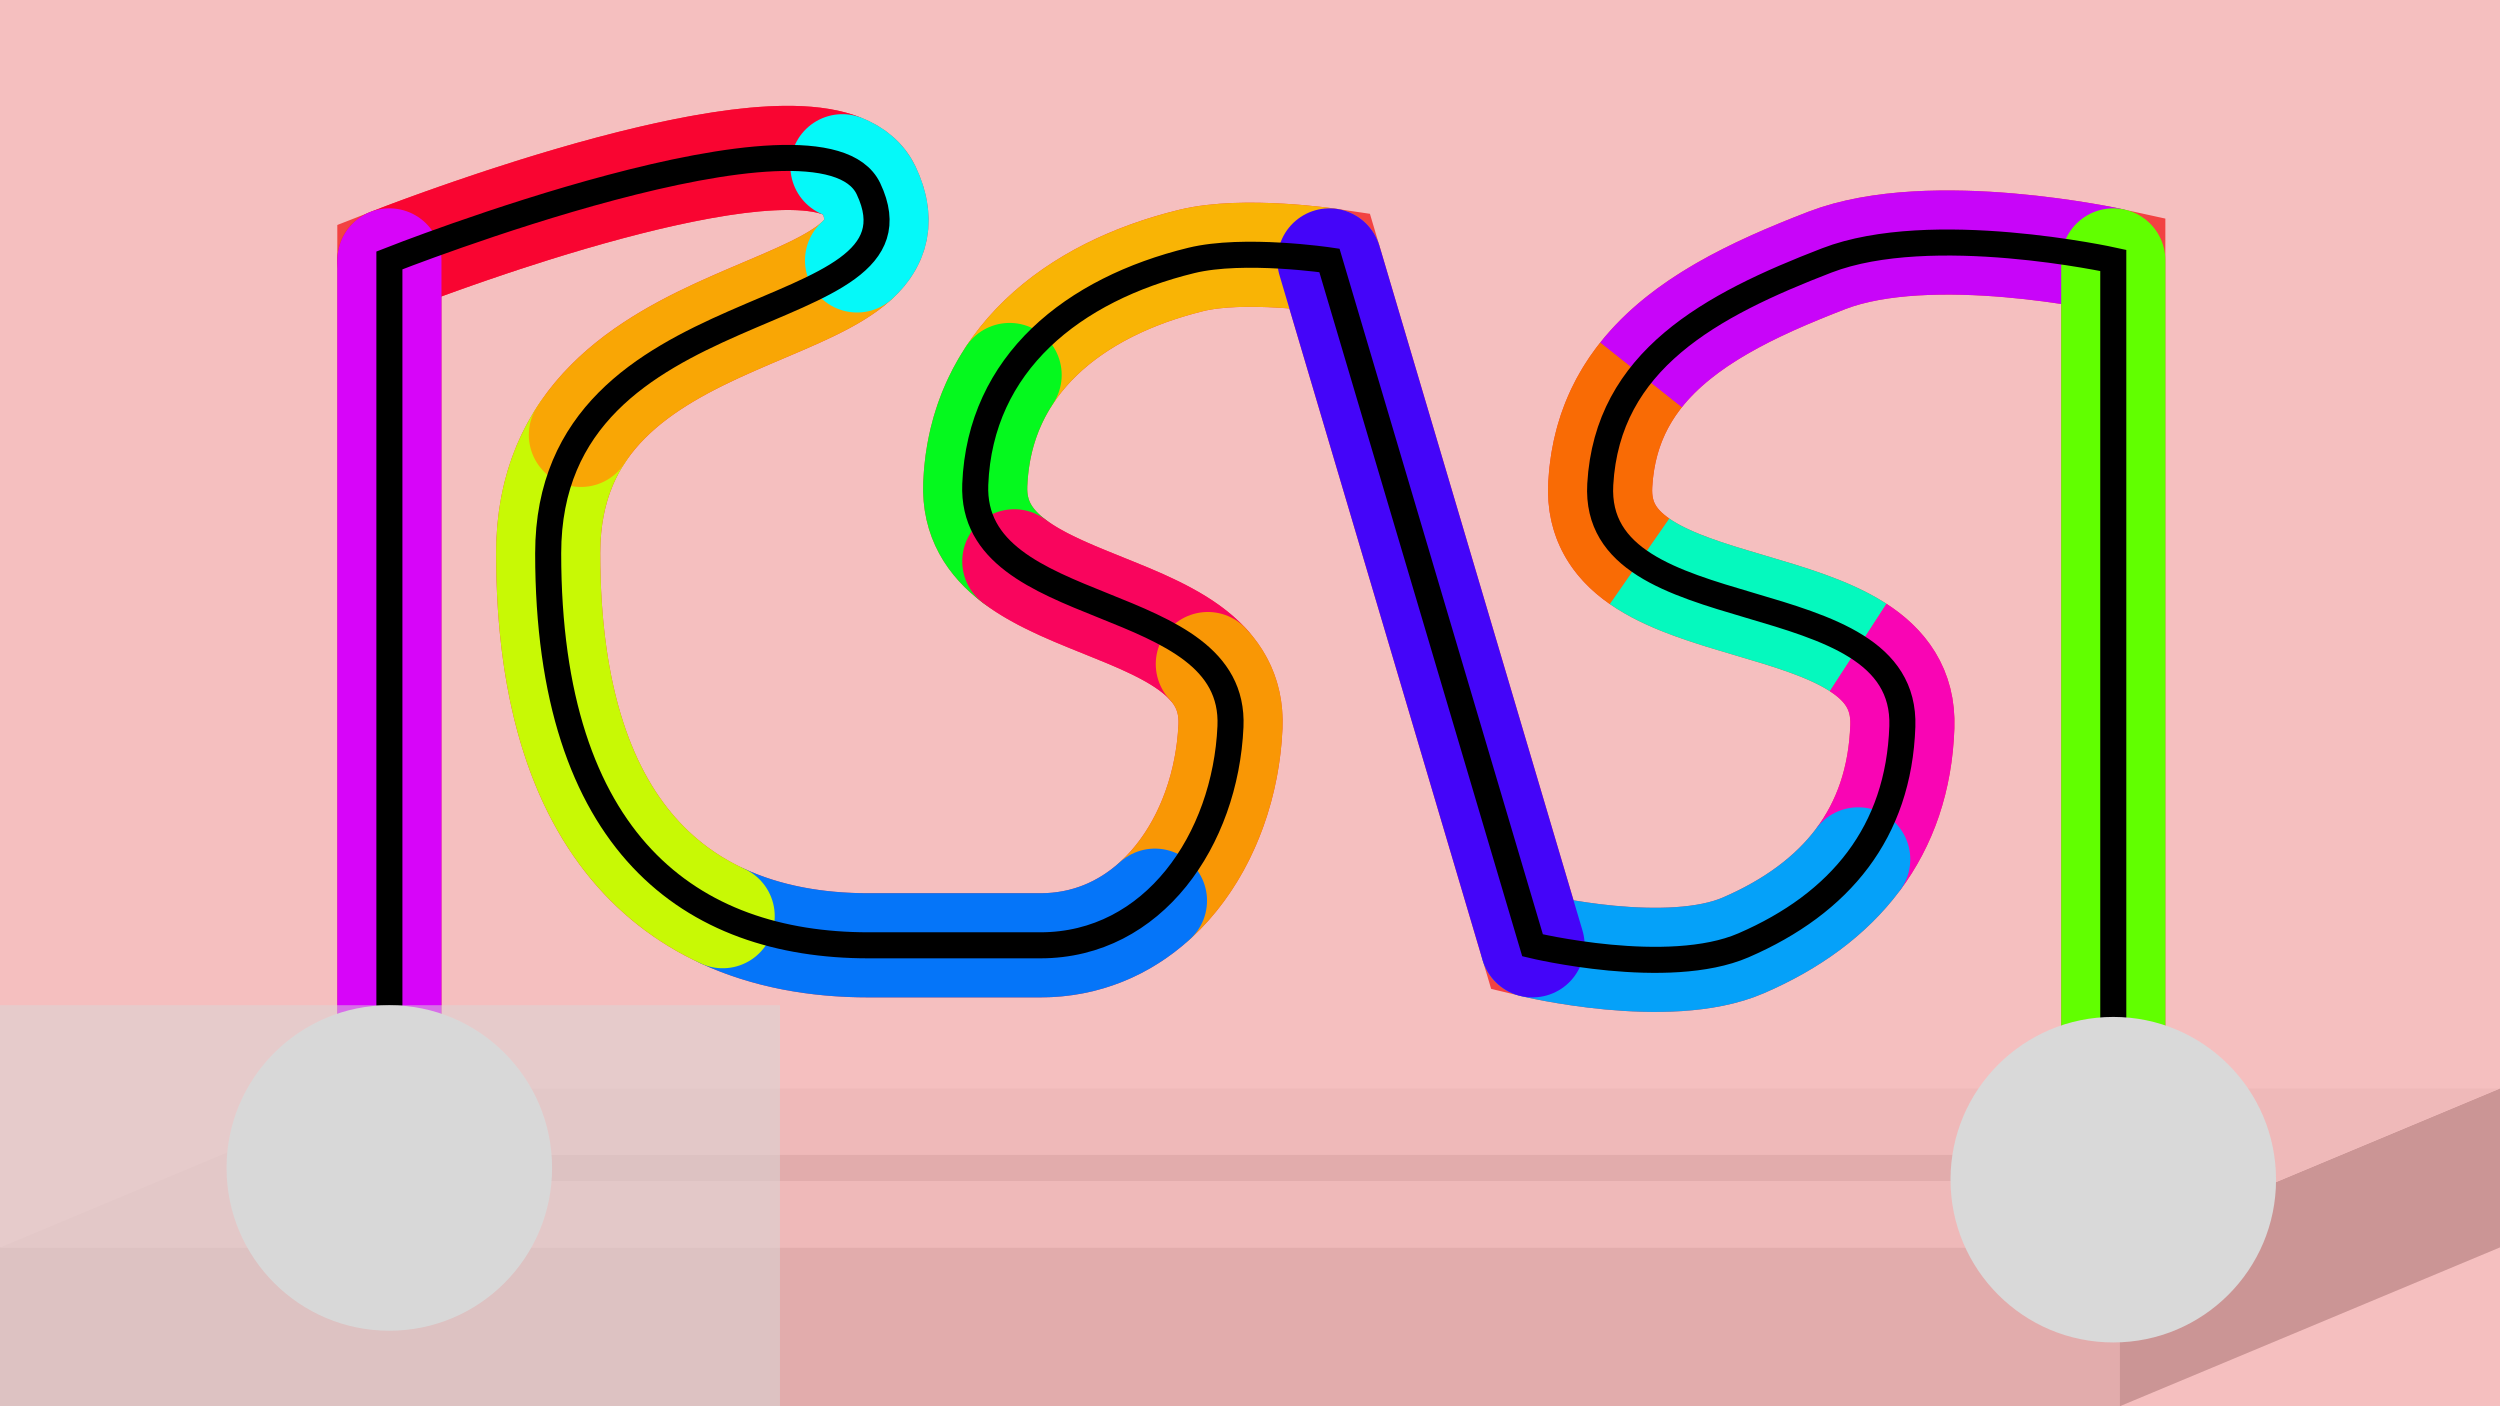<svg width="1920" height="1080" fill="none" xmlns="http://www.w3.org/2000/svg">
  <rect width="100%" height="100%" fill="#333333" stroke="none"/>
  <g clip-path="url(#a)">
    <path fill="#fff" d="M0 0h1920v1080H0z"/>
    <path fill="#D9D9D9" d="M0 958h1628v122H0z"/>
    <path d="m1628 958 292-122v122l-292 122V958Z" fill="#AAA"/>
    <path d="M291.544 836H1919.5L1628 958H0l291.544-122Z" fill="#F3F3F3"/>
    <path fill="#D9D9D9" d="M295 887h1330v20H295z"/>
    <path d="M299.05 897.065V199.998S631 68.998 667 144.997C719.582 256 421 215.564 421 425.001 421 648 531.138 726 667 726h132c86.921 0 142.16-81.164 146-168 4.662-105.419-200.186-80.561-196-186 3.703-93.278 75.308-149.877 166-172.002 40.216-9.81 106 0 106 0L1177 726s103.94 25.132 162 0c74.41-32.211 119.21-86.965 122-168 3.99-116.056-238.59-70.063-232-186 5.42-95.393 84.85-137.628 174-172.002 80.16-30.908 220 .001 220 .001v697.066" stroke="#F90505" stroke-width="80"/>
    <path opacity=".5" fill="#EC8080" d="M0 0h1920v1080H0z"/>
    <path d="M1623 199.999s-139.84-30.909-220-.001c-57.28 22.085-110.54 47.414-142.74 88.002" stroke="#C805F9" stroke-width="80"/>
    <path d="M1259.17 431.088c-19.52-13.562-31.72-31.859-30.17-59.088 1.94-34.105 13.34-61.415 31.26-84" stroke="#F96B05" stroke-width="80"/>
    <path d="M1427.09 497.289c-45.25-29.326-124.61-36.105-167.92-66.201" stroke="#05F9BE" stroke-width="80"/>
    <path d="M1427.09 660c20.71-27.786 32.52-61.632 33.91-102 .97-28.314-12.73-46.983-33.91-60.711" stroke="#F905B4" stroke-width="80"/>
    <path d="M1177 726s103.94 25.132 162 0c37.34-16.165 67.23-38.007 88.09-66" stroke="#05A1F9" stroke-width="80" stroke-linecap="round"/>
    <path d="M1021 199.998s-65.784-9.81-106 0C855.803 214.44 804.737 243.569 775.38 288" stroke="#F9B405" stroke-width="80" stroke-linecap="round"/>
    <path d="M779 431.088c-18.818-14.196-31.055-32.499-30-59.088 1.286-32.393 10.761-60.362 26.38-84" stroke="#05F91E" stroke-width="80" stroke-linecap="round"/>
    <path d="M927.624 510C894.142 473.747 820.538 462.424 779 431.088" stroke="#F9055D" stroke-width="80" stroke-linecap="round"/>
    <path d="M887 691.724c34.953-31.719 55.699-81.703 58-133.724.891-20.155-5.876-35.548-17.376-48" stroke="#F99705" stroke-width="80" stroke-linecap="round"/>
    <path d="M555 703.62C588.593 719.124 626.663 726 667 726h132c34.85 0 64.607-13.047 88-34.276" stroke="#0575F9" stroke-width="80" stroke-linecap="round"/>
    <path d="M447.461 332C431.185 356.162 421 386.32 421 425.001c0 156.791 54.447 241.901 134 278.619" stroke="#C8F905" stroke-width="80" stroke-linecap="round"/>
    <path d="M299.05 199.998S557.432 98.032 643 126.21" stroke="#F90531" stroke-width="80" stroke-linecap="round" stroke-linejoin="round"/>
    <path d="M446.136 334c52.059-79.996 170.293-95.303 212.093-134.001" stroke="#F9A605" stroke-width="80" stroke-linecap="round"/>
    <path d="M647 127.674c9.374 3.806 16.273 9.455 20 17.323 11.419 24.106 6.277 41.07-8.771 55.001" stroke="#05F9F9" stroke-width="80" stroke-linecap="round"/>
    <path d="M1623 897.065V199.999" stroke="#61FF00" stroke-width="80" stroke-linecap="round"/>
    <path d="m1177 726-156-526.002" stroke="#4405F9" stroke-width="80" stroke-linecap="round"/>
    <path d="M299.05 897.065V199.999" stroke="#D705F9" stroke-width="80" stroke-linecap="round"/>
    <path d="M299.05 897.065V199.998S631 68.998 667 144.997C719.582 256 421 215.564 421 425.001 421 648 531.138 726 667 726h132c86.921 0 142.16-81.164 146-168 4.662-105.419-200.186-80.561-196-186 3.703-93.278 75.308-149.877 166-172.002 40.216-9.81 106 0 106 0L1177 726s103.94 25.132 162 0c74.41-32.211 119.21-86.965 122-168 3.99-116.056-238.59-70.063-232-186 5.42-95.393 84.85-137.628 174-172.002 80.16-30.908 220 .001 220 .001v697.066" stroke="#000" stroke-width="20"/>
    <circle cx="299" cy="897" r="125" fill="#D9D9D9"/>
    <circle cx="1623" cy="906" r="125" fill="#D9D9D9"/>
    <path opacity=".5" fill="#D9D9D9" d="M-1 772h600v308H-1z"/>
  </g>
  <defs>
    <clipPath id="a">
      <path fill="#fff" d="M0 0h1920v1080H0z"/>
    </clipPath>
  </defs>
</svg>